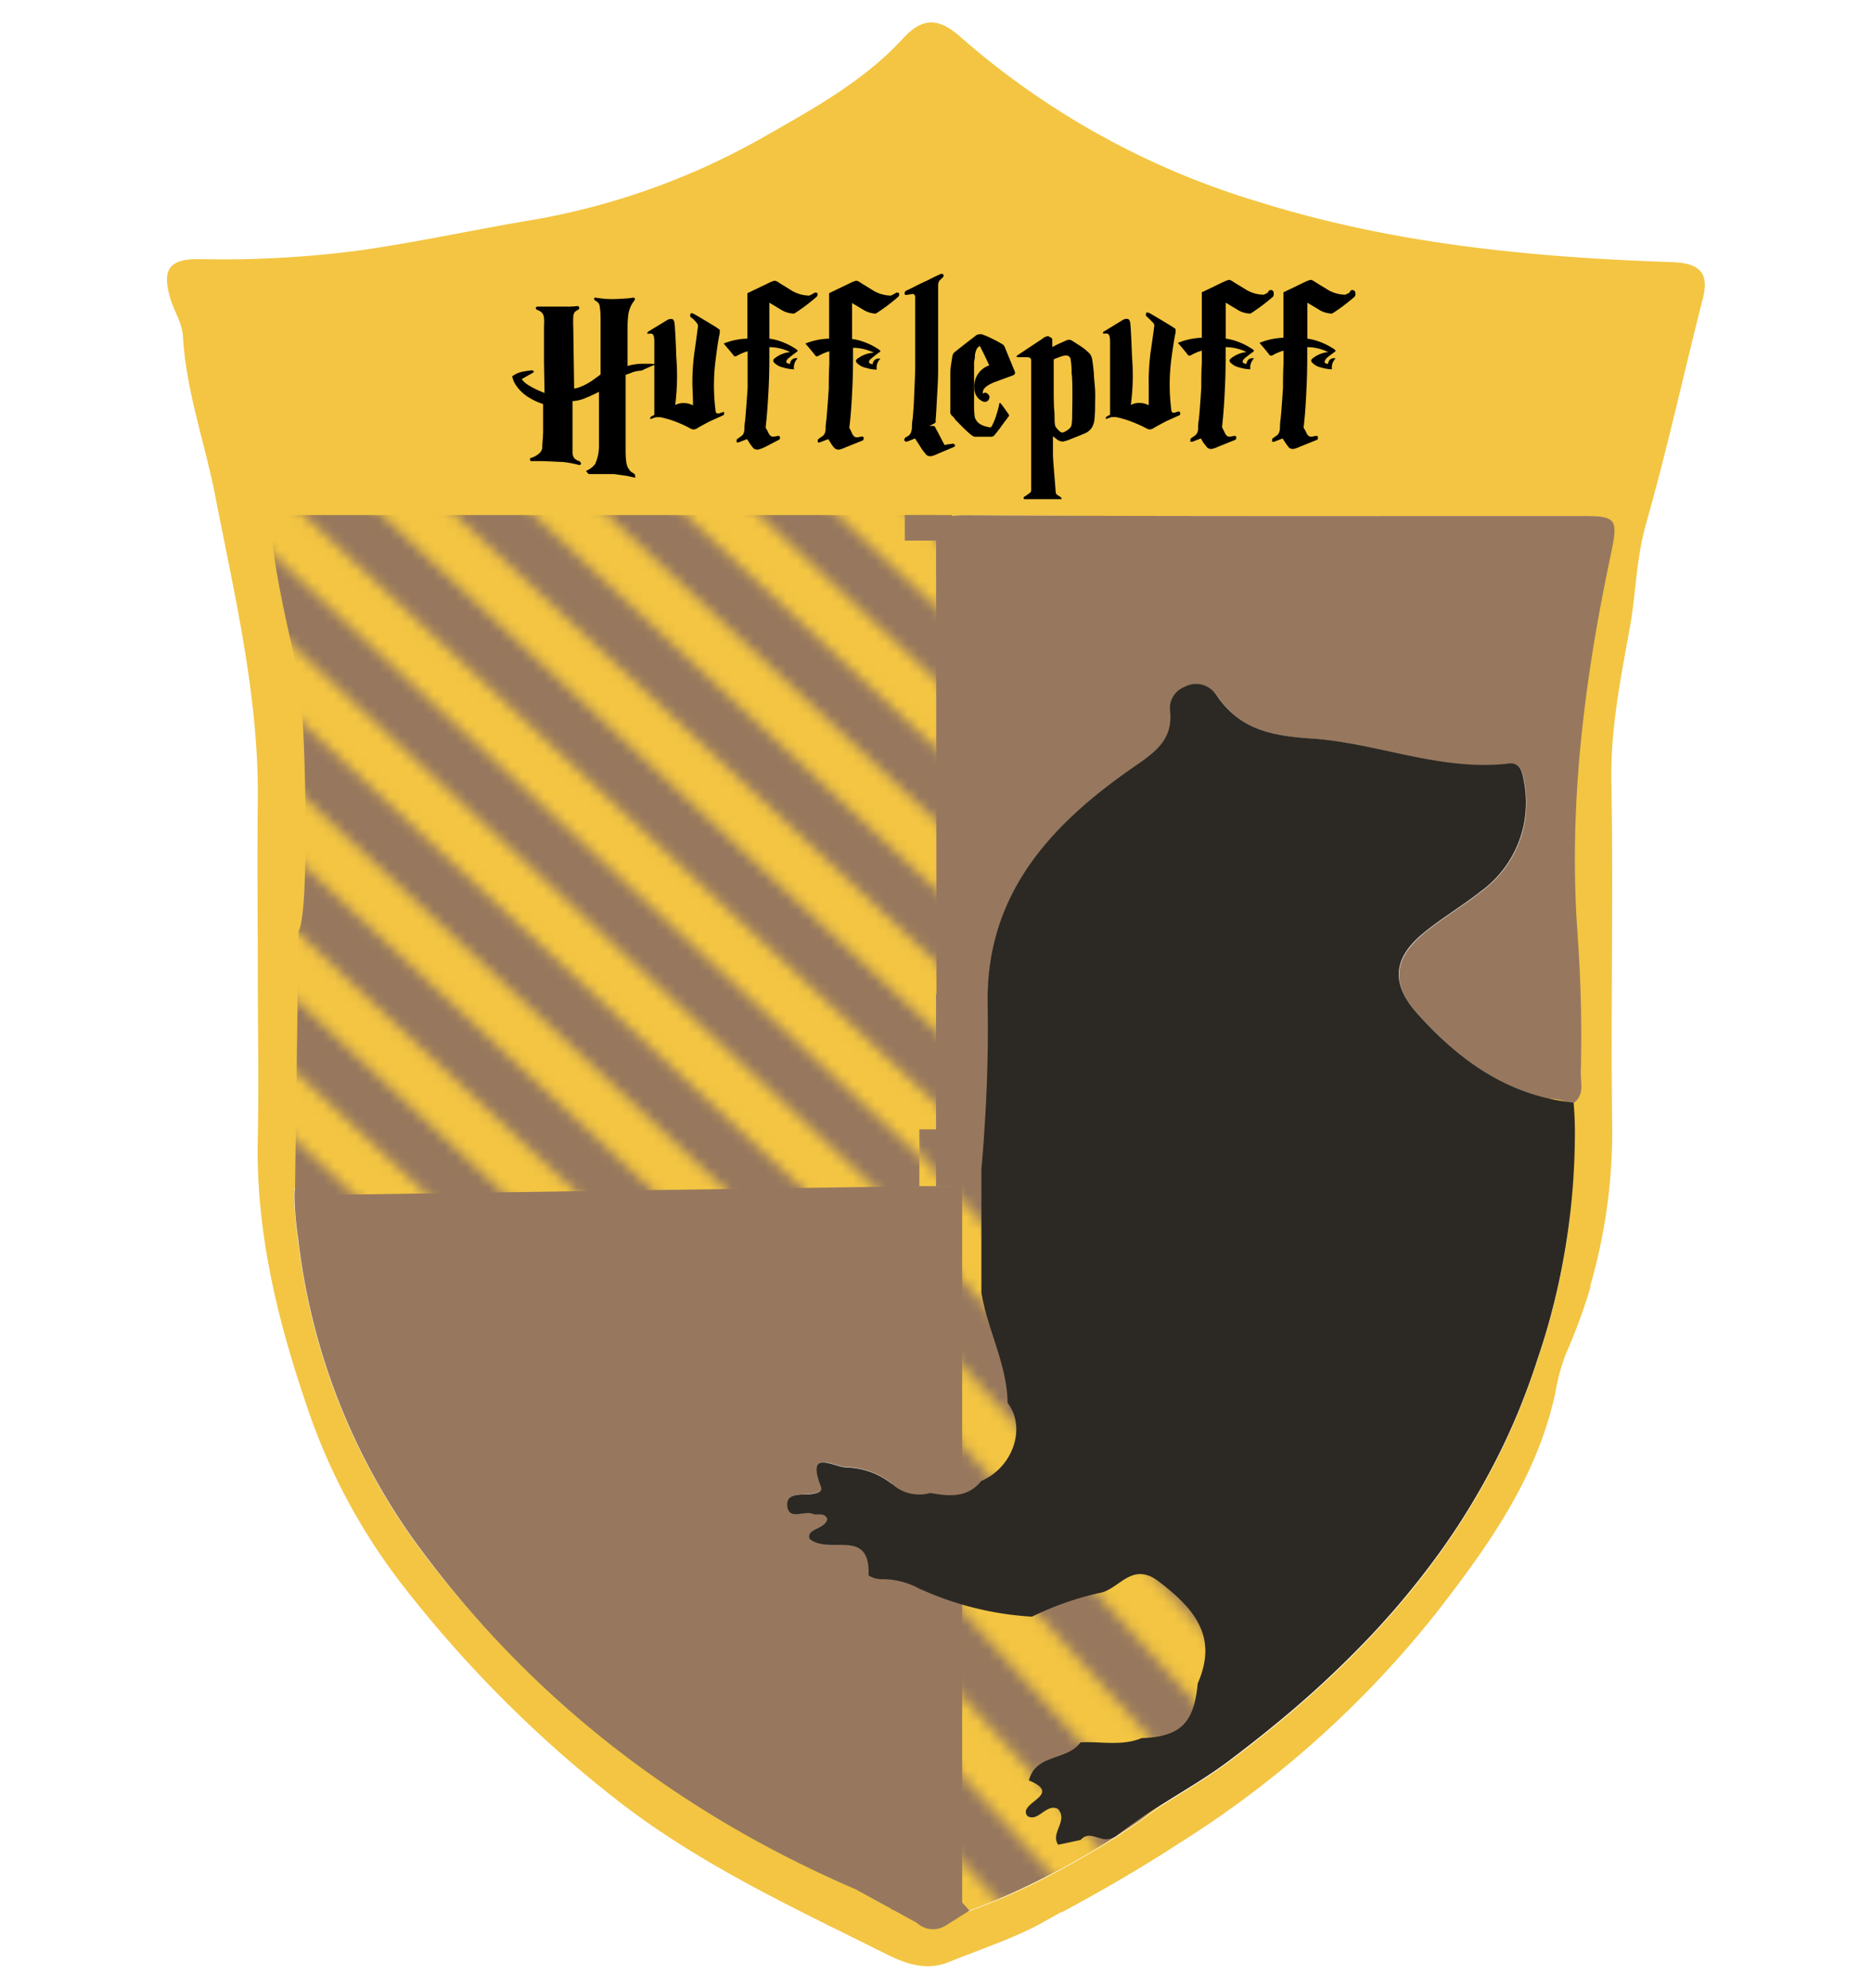 <svg id="Layer_1" data-name="Layer 1" xmlns="http://www.w3.org/2000/svg" xmlns:xlink="http://www.w3.org/1999/xlink" width="171.37" height="182" viewBox="0 0 171.37 182"><defs><style>.cls-1{fill:none;}.cls-2{fill:#f3c542;}.cls-3{fill:#97785e;}.cls-4{fill:url(#New_Pattern_Swatch_8);}.cls-5{fill:url(#New_Pattern_Swatch_8-3);}.cls-6{fill:url(#New_Pattern_Swatch_8-5);}.cls-7{fill:#2c2924;}</style><pattern id="New_Pattern_Swatch_8" data-name="New Pattern Swatch 8" width="55" height="55" patternTransform="translate(-33.31 19.4)" patternUnits="userSpaceOnUse" viewBox="0 0 55 55"><rect class="cls-1" width="55" height="55"/><rect class="cls-2" width="55" height="55"/><polygon class="cls-1" points="0 10.21 44.78 55 51.47 55 0 3.54 0 10.21"/><polygon class="cls-1" points="31.04 0 55 23.96 55 17.29 37.72 0 31.04 0"/><polygon class="cls-1" points="44.78 0 55 10.21 55 3.54 51.47 0 44.78 0"/><polygon class="cls-1" points="3.54 0 55 51.47 55 44.78 10.21 0 3.54 0"/><polygon class="cls-1" points="17.29 0 55 37.72 55 31.04 23.96 0 17.29 0"/><polygon class="cls-1" points="0 51.47 3.54 55 10.21 55 0 44.78 0 51.47"/><polygon class="cls-1" points="0 37.72 17.29 55 23.96 55 0 31.04 0 37.72"/><polygon class="cls-1" points="0 23.96 31.04 55 37.72 55 0 17.29 0 23.96"/><polygon class="cls-3" points="55 3.54 55 0 51.47 0 55 3.54"/><polygon class="cls-3" points="37.72 0 55 17.29 55 10.21 44.78 0 37.72 0"/><polygon class="cls-3" points="23.96 0 55 31.04 55 23.96 31.04 0 23.96 0"/><polygon class="cls-3" points="10.21 0 55 44.78 55 37.72 17.29 0 10.21 0"/><polygon class="cls-3" points="0 0 0 3.54 51.47 55 55 55 55 51.47 3.54 0 0 0"/><polygon class="cls-3" points="0 17.29 37.72 55 44.78 55 0 10.21 0 17.29"/><polygon class="cls-3" points="0 31.04 23.96 55 31.04 55 0 23.96 0 31.04"/><polygon class="cls-3" points="0 44.78 10.21 55 17.29 55 0 37.72 0 44.78"/><polygon class="cls-3" points="0 55 3.54 55 0 51.47 0 55"/></pattern><pattern id="New_Pattern_Swatch_8-3" data-name="New Pattern Swatch 8" width="55" height="55" patternTransform="translate(32.12 86.6) scale(1.01 0.94)" patternUnits="userSpaceOnUse" viewBox="0 0 55 55"><rect class="cls-1" width="55" height="55"/><rect class="cls-2" width="55" height="55"/><polygon class="cls-1" points="0 10.21 44.78 55 51.47 55 0 3.54 0 10.21"/><polygon class="cls-1" points="31.04 0 55 23.96 55 17.29 37.72 0 31.04 0"/><polygon class="cls-1" points="44.78 0 55 10.21 55 3.54 51.47 0 44.78 0"/><polygon class="cls-1" points="3.54 0 55 51.47 55 44.78 10.21 0 3.54 0"/><polygon class="cls-1" points="17.29 0 55 37.72 55 31.04 23.96 0 17.29 0"/><polygon class="cls-1" points="0 51.47 3.54 55 10.21 55 0 44.78 0 51.47"/><polygon class="cls-1" points="0 37.72 17.29 55 23.96 55 0 31.04 0 37.72"/><polygon class="cls-1" points="0 23.96 31.04 55 37.72 55 0 17.29 0 23.96"/><polygon class="cls-3" points="55 3.54 55 0 51.47 0 55 3.54"/><polygon class="cls-3" points="37.72 0 55 17.29 55 10.21 44.78 0 37.72 0"/><polygon class="cls-3" points="23.96 0 55 31.04 55 23.96 31.04 0 23.96 0"/><polygon class="cls-3" points="10.21 0 55 44.78 55 37.72 17.29 0 10.21 0"/><polygon class="cls-3" points="0 0 0 3.54 51.47 55 55 55 55 51.47 3.54 0 0 0"/><polygon class="cls-3" points="0 17.29 37.72 55 44.78 55 0 10.21 0 17.29"/><polygon class="cls-3" points="0 31.04 23.96 55 31.04 55 0 23.96 0 31.04"/><polygon class="cls-3" points="0 44.78 10.21 55 17.29 55 0 37.72 0 44.78"/><polygon class="cls-3" points="0 55 3.54 55 0 51.47 0 55"/></pattern><pattern id="New_Pattern_Swatch_8-5" data-name="New Pattern Swatch 8" width="55" height="55" patternTransform="translate(-31.98 4.2) scale(1 1.1)" patternUnits="userSpaceOnUse" viewBox="0 0 55 55"><rect class="cls-1" width="55" height="55"/><rect class="cls-2" width="55" height="55"/><polygon class="cls-1" points="0 10.21 44.78 55 51.47 55 0 3.54 0 10.21"/><polygon class="cls-1" points="31.04 0 55 23.96 55 17.29 37.72 0 31.04 0"/><polygon class="cls-1" points="44.78 0 55 10.21 55 3.54 51.47 0 44.78 0"/><polygon class="cls-1" points="3.54 0 55 51.47 55 44.78 10.21 0 3.54 0"/><polygon class="cls-1" points="17.29 0 55 37.72 55 31.04 23.96 0 17.29 0"/><polygon class="cls-1" points="0 51.47 3.54 55 10.21 55 0 44.78 0 51.47"/><polygon class="cls-1" points="0 37.72 17.29 55 23.96 55 0 31.04 0 37.72"/><polygon class="cls-1" points="0 23.96 31.04 55 37.72 55 0 17.29 0 23.96"/><polygon class="cls-3" points="55 3.54 55 0 51.47 0 55 3.54"/><polygon class="cls-3" points="37.72 0 55 17.29 55 10.21 44.78 0 37.72 0"/><polygon class="cls-3" points="23.96 0 55 31.04 55 23.96 31.04 0 23.96 0"/><polygon class="cls-3" points="10.21 0 55 44.78 55 37.72 17.29 0 10.21 0"/><polygon class="cls-3" points="0 0 0 3.54 51.47 55 55 55 55 51.47 3.54 0 0 0"/><polygon class="cls-3" points="0 17.29 37.72 55 44.78 55 0 10.21 0 17.29"/><polygon class="cls-3" points="0 31.04 23.96 55 31.04 55 0 23.96 0 31.04"/><polygon class="cls-3" points="0 44.78 10.21 55 17.29 55 0 37.72 0 44.78"/><polygon class="cls-3" points="0 55 3.54 55 0 51.47 0 55"/></pattern></defs><path class="cls-4" d="M97.44,168.75a7.69,7.69,0,0,1-1,1.56,4.1,4.1,0,0,1-.68.59,3.53,3.53,0,0,1-.71.39c-1.26.49-2.68.05-4.09-1.38-.38-.38-.75-.77-1.12-1.16h5.61a.81.81,0,0,0,.1.18l.86-.18Z"/><path class="cls-3" d="M97.57,168.49h0l-.13.25H96.37Z"/><path class="cls-3" d="M121.6,29.81l-.27-1C122.17,28.94,122.23,29.28,121.6,29.81Z"/><path class="cls-3" d="M117.24,35.85a.41.41,0,0,1,0,.45l-.42-.21Z"/><path class="cls-2" d="M153.15,24c-12.78-.43-25.5-1.64-37.79-5.48A73.27,73.27,0,0,1,88,3.45c-1.91-1.71-3.4-2-5.27,0-3.64,4-8.42,6.58-13.06,9.23a65.21,65.21,0,0,1-21.49,7.55c-5.17.88-10.29,2-15.5,2.73a97.21,97.21,0,0,1-14.54.76c-2.8,0-3.24,1.09-2.59,3.46.33,1.24,1.12,2.29,1.2,3.65.29,5,2,9.68,2.95,14.54,1.79,9.23,4,18.4,3.9,27.91-.07,5.37,0,10.75,0,16.13h0c0,4.88.1,9.76,0,14.63-.21,8.48,1.72,16.55,4.42,24.48A55.63,55.63,0,0,0,36.76,145a112,112,0,0,0,20.46,20.36l.31.23c6.53,4.89,13.92,8.51,21.25,12.13l2.45,1.22c1.81.9,3.67,1.49,5.68.66,2.76-1.12,5.61-2.05,8.23-3.43L97.21,175H88.48a63.26,63.26,0,0,0,7.91-3.51,74.23,74.23,0,0,0,9.86-6.19,46.37,46.37,0,0,0-4,2.77,1.61,1.61,0,0,1-1.58.24c-.49-.13-.94-.33-1.36-.13a.76.76,0,0,0-.19.12,1.57,1.57,0,0,0-.19.18h0l-.12.25h0a7.69,7.69,0,0,1-1,1.56,4.1,4.1,0,0,1-.68.59,2.93,2.93,0,0,1-.71.39c-1.26.49-2.68.05-4.09-1.38-.38-.38-.75-.77-1.12-1.16-1.66-1.76-3.33-3.66-5.39-5.9a26.67,26.67,0,0,0-.6,5.9c0,1.4.08,2.7.09,4a7.85,7.85,0,0,1,0,.9.76.76,0,0,1,0,.16,2.38,2.38,0,0,1-.07.31.85.85,0,0,1-.09.24,1.11,1.11,0,0,1-.35.46l-.22.11h0l-.24.05-.2,0-.34,0a2.08,2.08,0,0,1-.39-.08,7.39,7.39,0,0,1-.91-.3,103.09,103.09,0,0,1-25.5-14.17l-.94-.74h0A93.11,93.11,0,0,1,39,142.53c-.47-.62-.93-1.24-1.38-1.87a59.17,59.17,0,0,1-10.36-27.33,27.57,27.57,0,0,1-.33-3.91v0c.08-2.5,1.48-2.51,6.25-2.51,16.31,0,32.62,0,48.94.07a4.29,4.29,0,0,0,2-.35c.78-.41,1-1.23,1-2.68v-.53c-.08-17.65,0-35.3-.1-52.94a3.72,3.72,0,0,1,.61-2.55c.5-.58,1.37-.76,2.77-.75,18.7.11,37.4.06,56.1.07,3.46,0,3.61.17,2.9,3.55-2.42,11.42-3.89,22.93-3.05,34.62.3,4.27.42,8.54.3,12.81,0,1,.34,2-.63,2.77,0,.81.08,1.61.09,2.42h1.41v14.49a50.84,50.84,0,0,0,2.06-15.3c-.13-10.36.12-20.71-.07-31.07-.09-4.82.87-9.51,1.7-14.14.55-3.09.57-6.26,1.47-9.43,1.91-6.73,3.42-13.62,5.15-20.43C156.43,25.36,156,24.11,153.15,24Z"/><path class="cls-3" d="M147.46,50.77c-2.42,11.42-3.89,22.93-3.05,34.62.3,4.27.42,8.54.3,12.81,0,1,.34,2-.63,2.77-5.94-.62-10.42-3.82-14.27-8.12-2.44-2.72-2.32-5,.49-7.37,1.68-1.39,3.58-2.5,5.29-3.85a10.05,10.05,0,0,0,3.93-10.15c-.14-.9-.39-1.67-1.39-1.55-6.19.75-11.93-1.85-17.92-2.28-3.69-.26-6.68-.82-8.83-4a2.2,2.2,0,0,0-2.91-.74,2.11,2.11,0,0,0-1.31,2.37c.16,2.38-1.19,3.48-3.12,4.81-7.63,5.22-13.75,11.6-13.6,21.79q.09,5.77-.29,11.53c-.07,1.22-.17,2.44-.28,3.66a5.32,5.32,0,0,0-3.57,1.07c1.38.9,1.62,2.8,3.57,2.87q0,3.67,0,7.35c-1.88-.47-2.84-2.19-4.69-3.56,0,2.12,0,3.88,0,5.63,0,3.11,3.83,7.4,7.09,8,1.73,2.25.51,5.89-2.41,7.15-.56-.92-.63-2.06-1.47-2.87s-1.66-1.62-2.83-1.14c-1.39.57-1,1.65-.57,2.76a8.62,8.62,0,0,1,.2,2.35,3.79,3.79,0,0,1-1,.14,3.72,3.72,0,0,1-2.33-.82,7,7,0,0,0-4.33-1.69c-1.19,0-3.68-1.77-2.34,1.74.21.55-.55.65-1,.72-.84.11-2.19-.14-2.07,1.06.13,1.37,1.58.4,2.37.74.4.17,1-.18,1.29.42-.11,1-1.93.84-1.62,1.85,1.78,1.52,5.58-1.09,5.4,3.35a2.21,2.21,0,0,0,1.29.35,7.06,7.06,0,0,1,3.38.88l.29.12a28.71,28.71,0,0,0,10,2.43c1.84,1.93,3.74,3.82,5.51,5.82.19.22.4.43.61.63.84.82,1.79,1.55,2.56,2.42q.28.33.54.69a5.24,5.24,0,0,1,.45.76,4.77,4.77,0,0,1,.34.87h0c-1.82.76-3.73.28-5.59.39-4.71-3.8-8.39-8.75-13.43-12.65-.21,1.54-.64,2.67-.44,3.68.38,2-.65,4.24,1,5.95,2.23,2.26,4.5,4.48,6.75,6.71.55.55,1.08,1,1.36-.21,3.24,1.35-1.12,2-.13,3.27,1,.57,1.7-1.19,2.79-.66.88,1-.56,2.07-.08,3.1H91.13c-1.66-1.76-3.33-3.66-5.39-5.9a26.67,26.67,0,0,0-.6,5.9c0,1.4.08,2.7.09,4,0,2.42-.88,2.64-2.91,1.85-18.13-7-33.33-18.18-44.67-33.94a59.17,59.17,0,0,1-10.36-27.33,27.57,27.57,0,0,1-.33-3.91v0c.08-2.5,1.48-2.51,6.25-2.51,16.31,0,32.62,0,48.94.07a4.29,4.29,0,0,0,2-.35c.78-.41,1-1.23,1-2.68v-.53c-.08-17.65,0-35.3-.1-52.94a3.72,3.72,0,0,1,.61-2.55c.5-.58,1.37-.76,2.77-.75,18.7.11,37.4.06,56.1.07C148,47.22,148.17,47.39,147.46,50.77Z"/><path class="cls-2" d="M98.87,159.57c-1.18,1.68-4.09,1-4.71,3.48-.28,1.22-.81.75-1.36.21-2.25-2.24-4.52-4.46-6.75-6.72-1.69-1.71-.66-4-1-5.95-.19-1,.24-2.13.45-3.68C90.49,150.81,94.16,155.76,98.87,159.57Z"/><path class="cls-2" d="M94.47,148a28.09,28.09,0,0,1,6.11-2.09c3.55,2.17,5.25,6.37,9,8.28-.32,3.65-1.57,4.87-5.14,5-.7-2.45-3-3.62-4.49-5.37C98.21,151.8,96.31,149.92,94.47,148Z"/><path class="cls-2" d="M89.89,118.35c.56,3.42,2.35,6.55,2.4,10.1-3.26-.63-7.06-4.93-7.09-8,0-1.76,0-3.51,0-5.63C87.05,116.15,88,117.87,89.89,118.35Z"/><path class="cls-2" d="M89.88,135.59c-1.27,1.58-3,1.41-4.67,1.11a9.11,9.11,0,0,0-.2-2.36c-.4-1.11-.82-2.19.56-2.76,1.18-.48,2,.36,2.84,1.14S89.31,134.68,89.88,135.59Z"/><path class="cls-3" d="M89.86,107.05V111c-1.94-.07-2.19-2-3.56-2.87A5.3,5.3,0,0,1,89.86,107.05Z"/><path class="cls-3" d="M109.61,154.17c-3.78-1.91-5.48-6.11-9-8.28,1.82-.25,3-3,5.45-1.08C109.27,147.27,111.52,149.85,109.61,154.17Z"/><path class="cls-5" d="M85.69,47.15h-60c-.91,0-1.67.69,1.64,14.65.58,2.46,1.11,21.69,0,23.44L27,109.43l58.74-.86Z"/><path class="cls-2" d="M145.58,103.39v14.49a49.69,49.69,0,0,1-2.21,6,18.35,18.35,0,0,0-1,3.68c-1.7,7.83-6.24,14.12-11.05,20.3a93.56,93.56,0,0,1-23.46,20.94c-3.44,2.23-7,4.3-10.65,6.26H88.48a63.26,63.26,0,0,0,7.91-3.51,74.23,74.23,0,0,0,9.86-6.19c2.12-1.34,4.29-2.61,6.31-4.12,12.83-9.62,23.21-21.15,28.2-36.75a64.74,64.74,0,0,0,3.41-21Z"/><path class="cls-6" d="M144.17,103.39a64.74,64.74,0,0,1-3.41,21c-5,15.6-15.37,27.13-28.2,36.75-2,1.51-4.19,2.78-6.31,4.12a74.23,74.23,0,0,1-9.86,6.19A63.26,63.26,0,0,1,88.48,175H84.16V103.39Z"/><path class="cls-2" d="M146.39,103.65a5.13,5.13,0,0,0-4.57-3.07l-1.33.18a4.94,4.94,0,0,0-2.21,1.28l-.78,1a5,5,0,0,0-.68,2.53v.85a3.72,3.72,0,0,0,.43,1.92,4.5,4.5,0,0,0,2.64,2.65,3.88,3.88,0,0,0,1.93.43l1.33-.18a5.05,5.05,0,0,0,2.21-1.29l.78-1a5,5,0,0,0,.68-2.52v-.85A3.77,3.77,0,0,0,146.39,103.65Z"/><rect class="cls-3" x="82.83" y="47.15" width="4.3" height="2.34"/><path d="M60.05,33.34c-.65.28-1.09.47-1.32.59a2.8,2.8,0,0,0-1,.22l-.46.17v6.57c0,.47,0,.9.05,1.3a1.91,1.91,0,0,0,.14.57,1.58,1.58,0,0,0,.33.45,3.35,3.35,0,0,1,.3.19.47.47,0,0,1,.05.33l-.73-.16-1.19-.17c-.36,0-.73,0-1.12,0H53.88l-.24-.28a2.62,2.62,0,0,0,.44-.25,1.77,1.77,0,0,0,.41-.41,3.91,3.91,0,0,0,.34-1.53c0-.19,0-.59,0-1.2,0-.27,0-.65,0-1.15s0-1,0-1.18c0-.84,0-1.35,0-1.53a11.82,11.82,0,0,1-1.15.53,3.39,3.39,0,0,1-1.27.32v2c0,1.27,0,2.13,0,2.59a1,1,0,0,0,.17.65,1.14,1.14,0,0,0,.43.25.29.29,0,0,1,.15.14.16.16,0,0,1,0,.16s-.06.07-.13.06-.34-.09-.61-.14a9,9,0,0,0-.94-.14c-.24,0-.92-.05-2-.08h-.88s-.07,0-.08-.14,0-.12.13-.16l.21-.08a2,2,0,0,0,.56-.38.77.77,0,0,0,.22-.47c0-.39.07-.89.08-1.5,0-1,0-1.55,0-1.57,0-.42,0-.72,0-.92a6.06,6.06,0,0,1-1.35-.63,3.65,3.65,0,0,1-1-.91,2.24,2.24,0,0,1-.48-1A2.4,2.4,0,0,1,48,34a7.09,7.09,0,0,1,.71-.1.28.28,0,0,1,.18.14,2.42,2.42,0,0,1-.44.27l-.69.4a2,2,0,0,0,.6.54,7.3,7.3,0,0,0,1,.52l.49.21-.05-2.79c0-.22,0-.77,0-1.66,0-.69,0-1.25,0-1.68a4.48,4.48,0,0,0,0-.72,1,1,0,0,0-.08-.34,1,1,0,0,0-.18-.23,1.41,1.41,0,0,0-.38-.2.17.17,0,0,1-.11-.18c0-.07.09-.11.2-.11H50q.72,0,1,0l.9,0c.21,0,.52,0,.93-.05a.17.17,0,0,1,.18.1.16.16,0,0,1-.05.21,2.26,2.26,0,0,0-.33.22.8.8,0,0,0-.15.42,10.36,10.36,0,0,0,0,1l.08,5.6a1.85,1.85,0,0,0,.48-.12,5,5,0,0,0,1-.5c.13-.07.44-.3.94-.67,0-.55,0-1.13,0-1.73l0-1.63c0-.16,0-.58,0-1.27s0-1.17-.07-1.49a.75.75,0,0,0-.1-.38,1,1,0,0,0-.28-.24c-.12-.07-.17-.14-.13-.22a.1.1,0,0,1,.14-.07,9.09,9.09,0,0,0,2,.12l1-.06.42-.06a.13.13,0,0,1,.15.08.13.13,0,0,1,0,.12l-.22.32a2.81,2.81,0,0,0-.37,1,10.49,10.49,0,0,0-.07,1.29V32c0,.75,0,1.25,0,1.5a5.4,5.4,0,0,1,1.3-.2h.68A7.51,7.51,0,0,1,60.05,33.34Z"/><path d="M66.29,37.82a.2.2,0,0,1-.09.2l-1.15.52c-.4.2-.83.43-1.29.7a.53.53,0,0,1-.53,0A10.91,10.91,0,0,0,62,38.66a9.43,9.43,0,0,0-1.52-.46,3.51,3.51,0,0,0-.46,0l-.21.07c-.17.07-.26.1-.29.08s0-.12.09-.22a1.27,1.27,0,0,0,.29-.16c0-.17,0-1.37,0-3.62l0-3.09c0-.44-.08-.68-.25-.71a.76.76,0,0,0-.25,0c-.1,0-.15,0-.15-.05s.05-.12.15-.18l1.65-1a.6.6,0,0,1,.46-.11c.13,0,.21.16.24.38s.11,1.4.16,3.11a20.92,20.92,0,0,1-.1,4.38,1.57,1.57,0,0,1,.8-.18,1.76,1.76,0,0,1,.83.21c0-.1,0-.66-.05-1.7a19.75,19.75,0,0,1,.17-3.08c.1-.69.21-1.51.34-2.48,0-.08-.05-.21-.19-.38l-.23-.24-.2-.16c-.09-.08-.13-.15-.09-.22l0-.08c.05-.12.18-.12.38,0,.49.27,1.14.67,2,1.19l.32.23c0,.05,0,.16,0,.32-.1.4-.23,1.23-.39,2.51a18.07,18.07,0,0,0,0,4.53c0,.24.13.34.29.3l.37-.11C66.22,37.67,66.29,37.71,66.29,37.82Z"/><path d="M74.84,26.85s0,.09,0,.17a.32.32,0,0,1-.12.18,16.78,16.78,0,0,1-2,1.5.57.57,0,0,1-.18,0,2.34,2.34,0,0,1-1.11-.39l-1-.6c0,.06,0,.53,0,1.41l0,1.88a5,5,0,0,1,.81.18,6.25,6.25,0,0,1,1.68.81c.07.06.1.1.1.13a.41.41,0,0,1-.1.11c-.21.14-.45.33-.73.56s-.23.38-.13.45a.89.89,0,0,0,.26.08.55.55,0,0,1,.7-.51,1.14,1.14,0,0,0-.33,1,3.7,3.7,0,0,1-1-.17,1.61,1.61,0,0,1-.84-.46.24.24,0,0,1,0-.32,2.71,2.71,0,0,1,1.48-.63,4.33,4.33,0,0,0-1.9-.45v.76c0,.66,0,1.75-.08,3.27-.07,1.29-.15,2.39-.26,3.3,0,.09.13.24.22.44a.93.93,0,0,0,.23.35.43.43,0,0,0,.38.06l.27-.05c.11,0,.18,0,.21.08l0,.1c0,.08,0,.15-.19.22L70,40.94a3,3,0,0,1-.61.22.61.61,0,0,1-.43-.13l-.26-.34-.31-.49-.68.26c-.16.07-.25.06-.28,0l0-.09c0-.08,0-.16.13-.23l.24-.17a.72.72,0,0,0,.27-.29,1.49,1.49,0,0,0,.08-.38c0-.18,0-.47.07-.85.08-.94.15-1.91.22-2.93,0-.55,0-1.29,0-2.24,0-.33,0-.71,0-1.12a4.68,4.68,0,0,0-1,.42.21.21,0,0,1-.31-.07c-.2-.26-.5-.61-.88-1.06A6.23,6.23,0,0,1,68.42,31c0-1,0-2.41,0-4.16l1.15-.55,1-.48.31-.11a.68.68,0,0,1,.31.1c.27.18.65.41,1.14.71a3.2,3.2,0,0,0,1.77.55l.38-.2A.26.26,0,0,1,74.84,26.85Z"/><path d="M82.31,26.85s0,.09,0,.17a.28.28,0,0,1-.12.18,16.78,16.78,0,0,1-2,1.5.52.52,0,0,1-.18,0A2.41,2.41,0,0,1,79,28.34l-1-.6c0,.06,0,.53,0,1.41,0,.63,0,1.26,0,1.88a5,5,0,0,1,.81.18,6.25,6.25,0,0,1,1.68.81c.07.06.1.1.1.13s0,.06-.1.11-.45.33-.73.56-.23.38-.13.45a.89.89,0,0,0,.26.08.55.55,0,0,1,.7-.51,1.14,1.14,0,0,0-.33,1,3.76,3.76,0,0,1-1-.17,1.57,1.57,0,0,1-.83-.46.22.22,0,0,1,0-.32A2.68,2.68,0,0,1,80,32.29a4.41,4.41,0,0,0-1.91-.45v.76c0,.66,0,1.75-.08,3.27-.06,1.29-.15,2.39-.26,3.3a3.51,3.51,0,0,1,.22.44.93.93,0,0,0,.23.35.45.45,0,0,0,.39.06l.26-.05c.11,0,.18,0,.21.08l0,.1c0,.08,0,.15-.2.22l-1.42.57a3,3,0,0,1-.62.22.57.57,0,0,1-.42-.13,3.51,3.51,0,0,1-.27-.34c-.07-.12-.17-.28-.31-.49l-.67.26c-.17.07-.26.06-.29,0l0-.09c0-.08,0-.16.13-.23l.24-.17a.72.72,0,0,0,.27-.29,1.49,1.49,0,0,0,.08-.38c0-.18,0-.47.07-.85.08-.94.16-1.91.22-2.93,0-.55,0-1.29.05-2.24,0-.33,0-.71,0-1.12a4.74,4.74,0,0,0-1,.42.21.21,0,0,1-.31-.07c-.2-.26-.5-.61-.88-1.06A6.29,6.29,0,0,1,75.9,31c0-1,0-2.41,0-4.16l1.14-.55,1-.48.32-.11a.69.69,0,0,1,.3.1c.27.18.65.41,1.14.71a3.24,3.24,0,0,0,1.77.55l.38-.2A.26.26,0,0,1,82.31,26.85Z"/><path d="M87.43,40.75c0,.07,0,.13-.18.2l-1.42.6a2.83,2.83,0,0,1-.61.22.63.63,0,0,1-.43-.14s-.1-.13-.27-.34-.3-.47-.76-1.15l-.67.27a.44.44,0,0,1-.21,0s-.06,0-.08-.07a.25.25,0,0,1,.13-.31l.28-.17a.8.8,0,0,0,.19-.29,1.79,1.79,0,0,0,.08-.38c0-.19,0-.47.07-.86.06-.66.11-1.35.13-2,.07-1.54.1-2.37.1-2.5,0-1,0-1.83,0-2.48V27.24c0-.25-.12-.36-.31-.32L83,27c-.12,0-.18,0-.19-.13a.3.3,0,0,1,.11-.24l.8-.39c.2-.11.61-.31,1.23-.59.31-.17.7-.36,1.15-.56.19-.06.28,0,.28.19a.11.11,0,0,1-.05.09l-.31.3a.75.75,0,0,0-.14.45c0,.66,0,1.49,0,2.5,0,.12,0,.8,0,2.06,0,.79,0,1.75,0,2.9,0,.34,0,1.09-.07,2.24s-.1,2-.16,2.64a1.5,1.5,0,0,1,0,.21.45.45,0,0,1-.15.11l-.48.25v0a.91.91,0,0,1,.55,0c.07.14.16.32.28.53.2.39.37.71.52,1s.17.15.34.13l.39-.05A.26.26,0,0,1,87.43,40.75Z"/><path d="M92.9,34.23a.44.44,0,0,1-.27.17L91,35c-.79.33-1.13.68-1,1.06.1-.14.24-.16.42,0s.22.29.09.52-.39.29-.71.08a1.28,1.28,0,0,1-.6-1.12,2,2,0,0,1,1.36-2.09q-.3-.67-.81-1.68c0-.09-.11-.1-.19,0a.73.73,0,0,0-.14.16,2.07,2.07,0,0,0-.17.56c0,.11,0,.32-.08.65,0,.54,0,1.34,0,2.41,0,.54,0,1.05,0,1.52,0,.19,0,.53.05,1a.76.76,0,0,0,.11.34,1.19,1.19,0,0,0,.27.33,1.88,1.88,0,0,0,.77.33c.21.07.34.06.39,0a5.58,5.58,0,0,0,.48-1.18,6.59,6.59,0,0,0,.22-.83c0-.15.08-.2.13-.15s.11.14.2.25l.26.36c.08.12.16.24.24.34s.1.18.07.23l-.46.61-.45.62s-.16.21-.39.49a.39.39,0,0,1-.3.17h-.46c-.3,0-.66,0-1.07,0-.17,0-.55-.33-1.14-.91l-.62-.63a2.21,2.21,0,0,0-.25-.32A.5.5,0,0,1,87,37.6s0-.12,0-.24,0-.2,0-.26v-3c0-.43.1-.94.19-1.53a.73.73,0,0,1,.17-.31l1-.79.91-.7a.58.58,0,0,1,.32-.16.9.9,0,0,1,.32,0,8.18,8.18,0,0,1,.88.38c.26.12.61.3,1,.54a.55.55,0,0,1,.18.22c.26.64.55,1.35.88,2.14C92.93,34.08,92.94,34.17,92.9,34.23Z"/><path d="M100.25,36.91c0,.43,0,1-.08,1.66a2.27,2.27,0,0,1-.2.55,1.4,1.4,0,0,1-.54.5c-.09.05-.6.26-1.52.62a3.32,3.32,0,0,1-.59.18.85.85,0,0,1-.59-.22l-.34-.26c0,.38,0,.9,0,1.55s.13,1.89.24,3.39c0,.23.06.36.13.41l.25.16c.12.07.17.13.16.2s0,.05-.1.05l-.49,0H94.29l-.39,0c-.13,0-.19,0-.19-.11s.07-.12.21-.21l.32-.23a.33.33,0,0,0,.16-.27v-8.1c0-1.8,0-3.05,0-3.76,0-.21-.12-.32-.37-.32h-.74c-.16,0-.24,0-.23-.07s.06-.08.17-.16L95.44,31a1,1,0,0,1,.5-.23l.3.15a.26.26,0,0,1,.09.23l0,.62c.36-.19.78-.39,1.28-.6a.53.53,0,0,1,.5,0l.72.46a5.2,5.2,0,0,1,.89.71,1,1,0,0,1,.25.5c.06.32.11.77.17,1.36,0,.33.06.78.1,1.36S100.25,36.74,100.25,36.91Zm-2.08-.38c0-1.09,0-1.87-.07-2.36,0-.27,0-.66-.08-1.19a.43.43,0,0,0-.32-.43,1.14,1.14,0,0,0-.48.06,7.29,7.29,0,0,0-.76.29v1.74c0,1.49,0,2.46.05,2.91s0,1,.07,1.33a.43.43,0,0,0,.12.28,2.73,2.73,0,0,0,.3.32.34.34,0,0,0,.4.08,1.8,1.8,0,0,0,.54-.37.58.58,0,0,0,.16-.32,6.35,6.35,0,0,0,.05-.92C98.17,36.85,98.17,36.38,98.17,36.53Z"/><path d="M108.05,37.82a.2.2,0,0,1-.09.2l-1.16.52c-.39.2-.82.43-1.28.7a.53.53,0,0,1-.53,0,11,11,0,0,0-1.28-.59,9.42,9.42,0,0,0-1.51-.46,3.62,3.62,0,0,0-.47,0l-.2.07c-.17.07-.27.1-.29.08s-.06-.12.09-.22a1.92,1.92,0,0,0,.29-.16c0-.17,0-1.37,0-3.62l0-3.09c0-.44-.09-.68-.26-.71a.69.69,0,0,0-.24,0c-.1,0-.15,0-.15-.05s0-.12.15-.18l1.64-1a.61.61,0,0,1,.46-.11c.13,0,.22.16.25.38s.1,1.4.16,3.11a20.6,20.6,0,0,1-.11,4.38,1.59,1.59,0,0,1,.8-.18,1.8,1.8,0,0,1,.84.21c0-.1,0-.66,0-1.7a21,21,0,0,1,.16-3.08c.1-.69.22-1.51.35-2.48,0-.08,0-.21-.2-.38l-.23-.24L105,29c-.09-.08-.12-.15-.09-.22l0-.08c0-.12.18-.12.38,0,.48.27,1.14.67,2,1.19l.33.23c0,.05,0,.16,0,.32-.1.4-.23,1.23-.4,2.51a18.07,18.07,0,0,0,0,4.53c0,.24.13.34.29.3l.37-.11C108,37.67,108,37.71,108.05,37.82Z"/><path d="M116.6,26.85s0,.09,0,.17a.27.27,0,0,1-.11.18,17.91,17.91,0,0,1-2,1.5.47.47,0,0,1-.17,0,2.34,2.34,0,0,1-1.11-.39l-1-.6q0,.09,0,1.41c0,.63,0,1.26,0,1.88a5,5,0,0,1,.81.18,6.33,6.33,0,0,1,1.67.81c.07.06.11.1.11.13a.53.53,0,0,1-.11.11c-.21.14-.45.33-.73.56s-.22.38-.12.45a.81.81,0,0,0,.25.08c.09-.41.32-.58.71-.51a1.17,1.17,0,0,0-.34,1,3.76,3.76,0,0,1-1-.17,1.61,1.61,0,0,1-.83-.46.22.22,0,0,1,0-.32,2.71,2.71,0,0,1,1.48-.63,4.37,4.37,0,0,0-1.91-.45v.76c0,.66,0,1.75-.08,3.27-.06,1.29-.15,2.39-.25,3.3l.22.44a.82.82,0,0,0,.23.35.43.43,0,0,0,.38.06l.26-.05c.11,0,.18,0,.21.08l0,.1c0,.08,0,.15-.2.22l-1.42.57a3,3,0,0,1-.61.22.58.58,0,0,1-.43-.13s-.1-.13-.27-.34-.17-.28-.31-.49l-.67.26c-.16.07-.26.06-.29,0l0-.09c0-.08,0-.16.12-.23l.25-.17a.76.76,0,0,0,.26-.29,1.13,1.13,0,0,0,.08-.38c0-.18,0-.47.07-.85.09-.94.16-1.91.22-2.93,0-.55,0-1.29.05-2.24,0-.33,0-.71,0-1.12a4.74,4.74,0,0,0-1,.42.21.21,0,0,1-.31-.07c-.2-.26-.49-.61-.88-1.06a6.35,6.35,0,0,1,2.19-.47c0-1,0-2.41,0-4.16l1.15-.55q.36-.18,1-.48l.31-.11a.62.62,0,0,1,.3.1c.27.18.65.41,1.15.71a3.2,3.2,0,0,0,1.77.55l.38-.2A.26.26,0,0,1,116.6,26.85Z"/><path d="M124.07,26.85s.05.09,0,.17a.27.27,0,0,1-.11.18,17,17,0,0,1-2,1.5.47.47,0,0,1-.17,0,2.34,2.34,0,0,1-1.11-.39l-1-.6q0,.09,0,1.41c0,.63,0,1.26,0,1.88a5,5,0,0,1,.81.18,6.4,6.4,0,0,1,1.68.81c.06.06.1.1.1.13a.41.41,0,0,1-.1.11,8,8,0,0,0-.73.56c-.19.23-.23.38-.13.45a.81.81,0,0,0,.25.08c.09-.41.32-.58.71-.51a1.17,1.17,0,0,0-.34,1,3.76,3.76,0,0,1-1-.17,1.61,1.61,0,0,1-.83-.46.24.24,0,0,1,0-.32,2.71,2.71,0,0,1,1.48-.63,4.37,4.37,0,0,0-1.91-.45v.76c0,.66,0,1.75-.08,3.27-.06,1.29-.14,2.39-.25,3.3,0,.09.13.24.22.44a.93.93,0,0,0,.23.35.43.43,0,0,0,.38.06l.27-.05c.11,0,.17,0,.21.08l0,.1c0,.08,0,.15-.2.22l-1.42.57a3,3,0,0,1-.61.22.6.6,0,0,1-.43-.13l-.26-.34c-.07-.12-.18-.28-.32-.49l-.67.26c-.16.07-.26.06-.29,0l0-.09c0-.08,0-.16.13-.23l.24-.17a.62.62,0,0,0,.26-.29,1.31,1.31,0,0,0,.09-.38c0-.18,0-.47.06-.85.09-.94.16-1.91.22-2.93,0-.55,0-1.29.05-2.24,0-.33,0-.71,0-1.12a4.68,4.68,0,0,0-1,.42.22.22,0,0,1-.32-.07c-.2-.26-.49-.61-.88-1.06a6.35,6.35,0,0,1,2.19-.47c0-1,0-2.41,0-4.16l1.15-.55q.36-.18,1-.48l.31-.11a.62.62,0,0,1,.3.1c.27.18.65.41,1.15.71a3.2,3.2,0,0,0,1.77.55l.38-.2A.26.26,0,0,1,124.07,26.85Z"/><rect class="cls-3" x="81.62" y="108.59" width="6.46" height="66.24"/><path class="cls-3" d="M88.75,174.91l-2.1,1.32a2.18,2.18,0,0,1-2.72-.2l-5.47-3c-.24-.24,3.36.51,3.59.28L84.37,171a.59.59,0,0,1,.85,0Z"/><rect class="cls-3" x="85.69" y="91" width="31.63" height="17.59"/><path class="cls-7" d="M144.17,103.39a64.74,64.74,0,0,1-3.41,21c-5,15.6-15.37,27.13-28.2,36.75-2,1.51-4.19,2.78-6.31,4.12a46.37,46.37,0,0,0-4,2.77,1.61,1.61,0,0,1-1.58.24c-.49-.13-.94-.33-1.36-.13a.76.76,0,0,0-.19.12,1.57,1.57,0,0,0-.19.18l-1.2.26-.86.18a.81.81,0,0,1-.1-.18c-.48-1,1-2.07.08-3.1-1.09-.53-1.79,1.23-2.79.66-1-1.24,3.37-1.92.13-3.27.62-2.45,3.53-1.79,4.72-3.48,1.86-.11,3.77.37,5.59-.39h0c3.56-.13,4.81-1.36,5.14-5,1.91-4.32-.35-6.9-3.59-9.36-2.47-1.88-3.63.83-5.45,1.08A28.09,28.09,0,0,0,94.47,148a28.71,28.71,0,0,1-10-2.43l-.29-.12a7.06,7.06,0,0,0-3.38-.88,2.21,2.21,0,0,1-1.29-.35c.18-4.44-3.62-1.83-5.4-3.35-.31-1,1.51-.87,1.62-1.85-.31-.6-.89-.25-1.29-.42-.79-.34-2.24.63-2.37-.74-.12-1.2,1.23-1,2.07-1.06.49-.07,1.25-.17,1-.72-1.34-3.51,1.15-1.77,2.34-1.74A7,7,0,0,1,81.83,136a3.72,3.72,0,0,0,2.33.82,3.79,3.79,0,0,0,1-.14c1.71.3,3.4.48,4.67-1.1,2.92-1.26,4.14-4.9,2.41-7.15-.05-3.54-1.84-6.67-2.4-10.1q0-3.68,0-7.35v-3.94c.11-1.22.21-2.44.28-3.66q.39-5.76.29-11.53c-.15-10.19,6-16.57,13.6-21.79,1.93-1.33,3.28-2.43,3.12-4.81a2.11,2.11,0,0,1,1.31-2.37,2.2,2.2,0,0,1,2.91.74c2.15,3.2,5.14,3.76,8.83,4,6,.43,11.73,3,17.92,2.28,1-.12,1.25.65,1.39,1.55a10.05,10.05,0,0,1-3.93,10.15c-1.71,1.35-3.61,2.46-5.29,3.85-2.81,2.33-2.93,4.65-.49,7.37,3.85,4.3,8.33,7.5,14.27,8.12C144.13,101.78,144.16,102.58,144.17,103.39Z"/></svg>